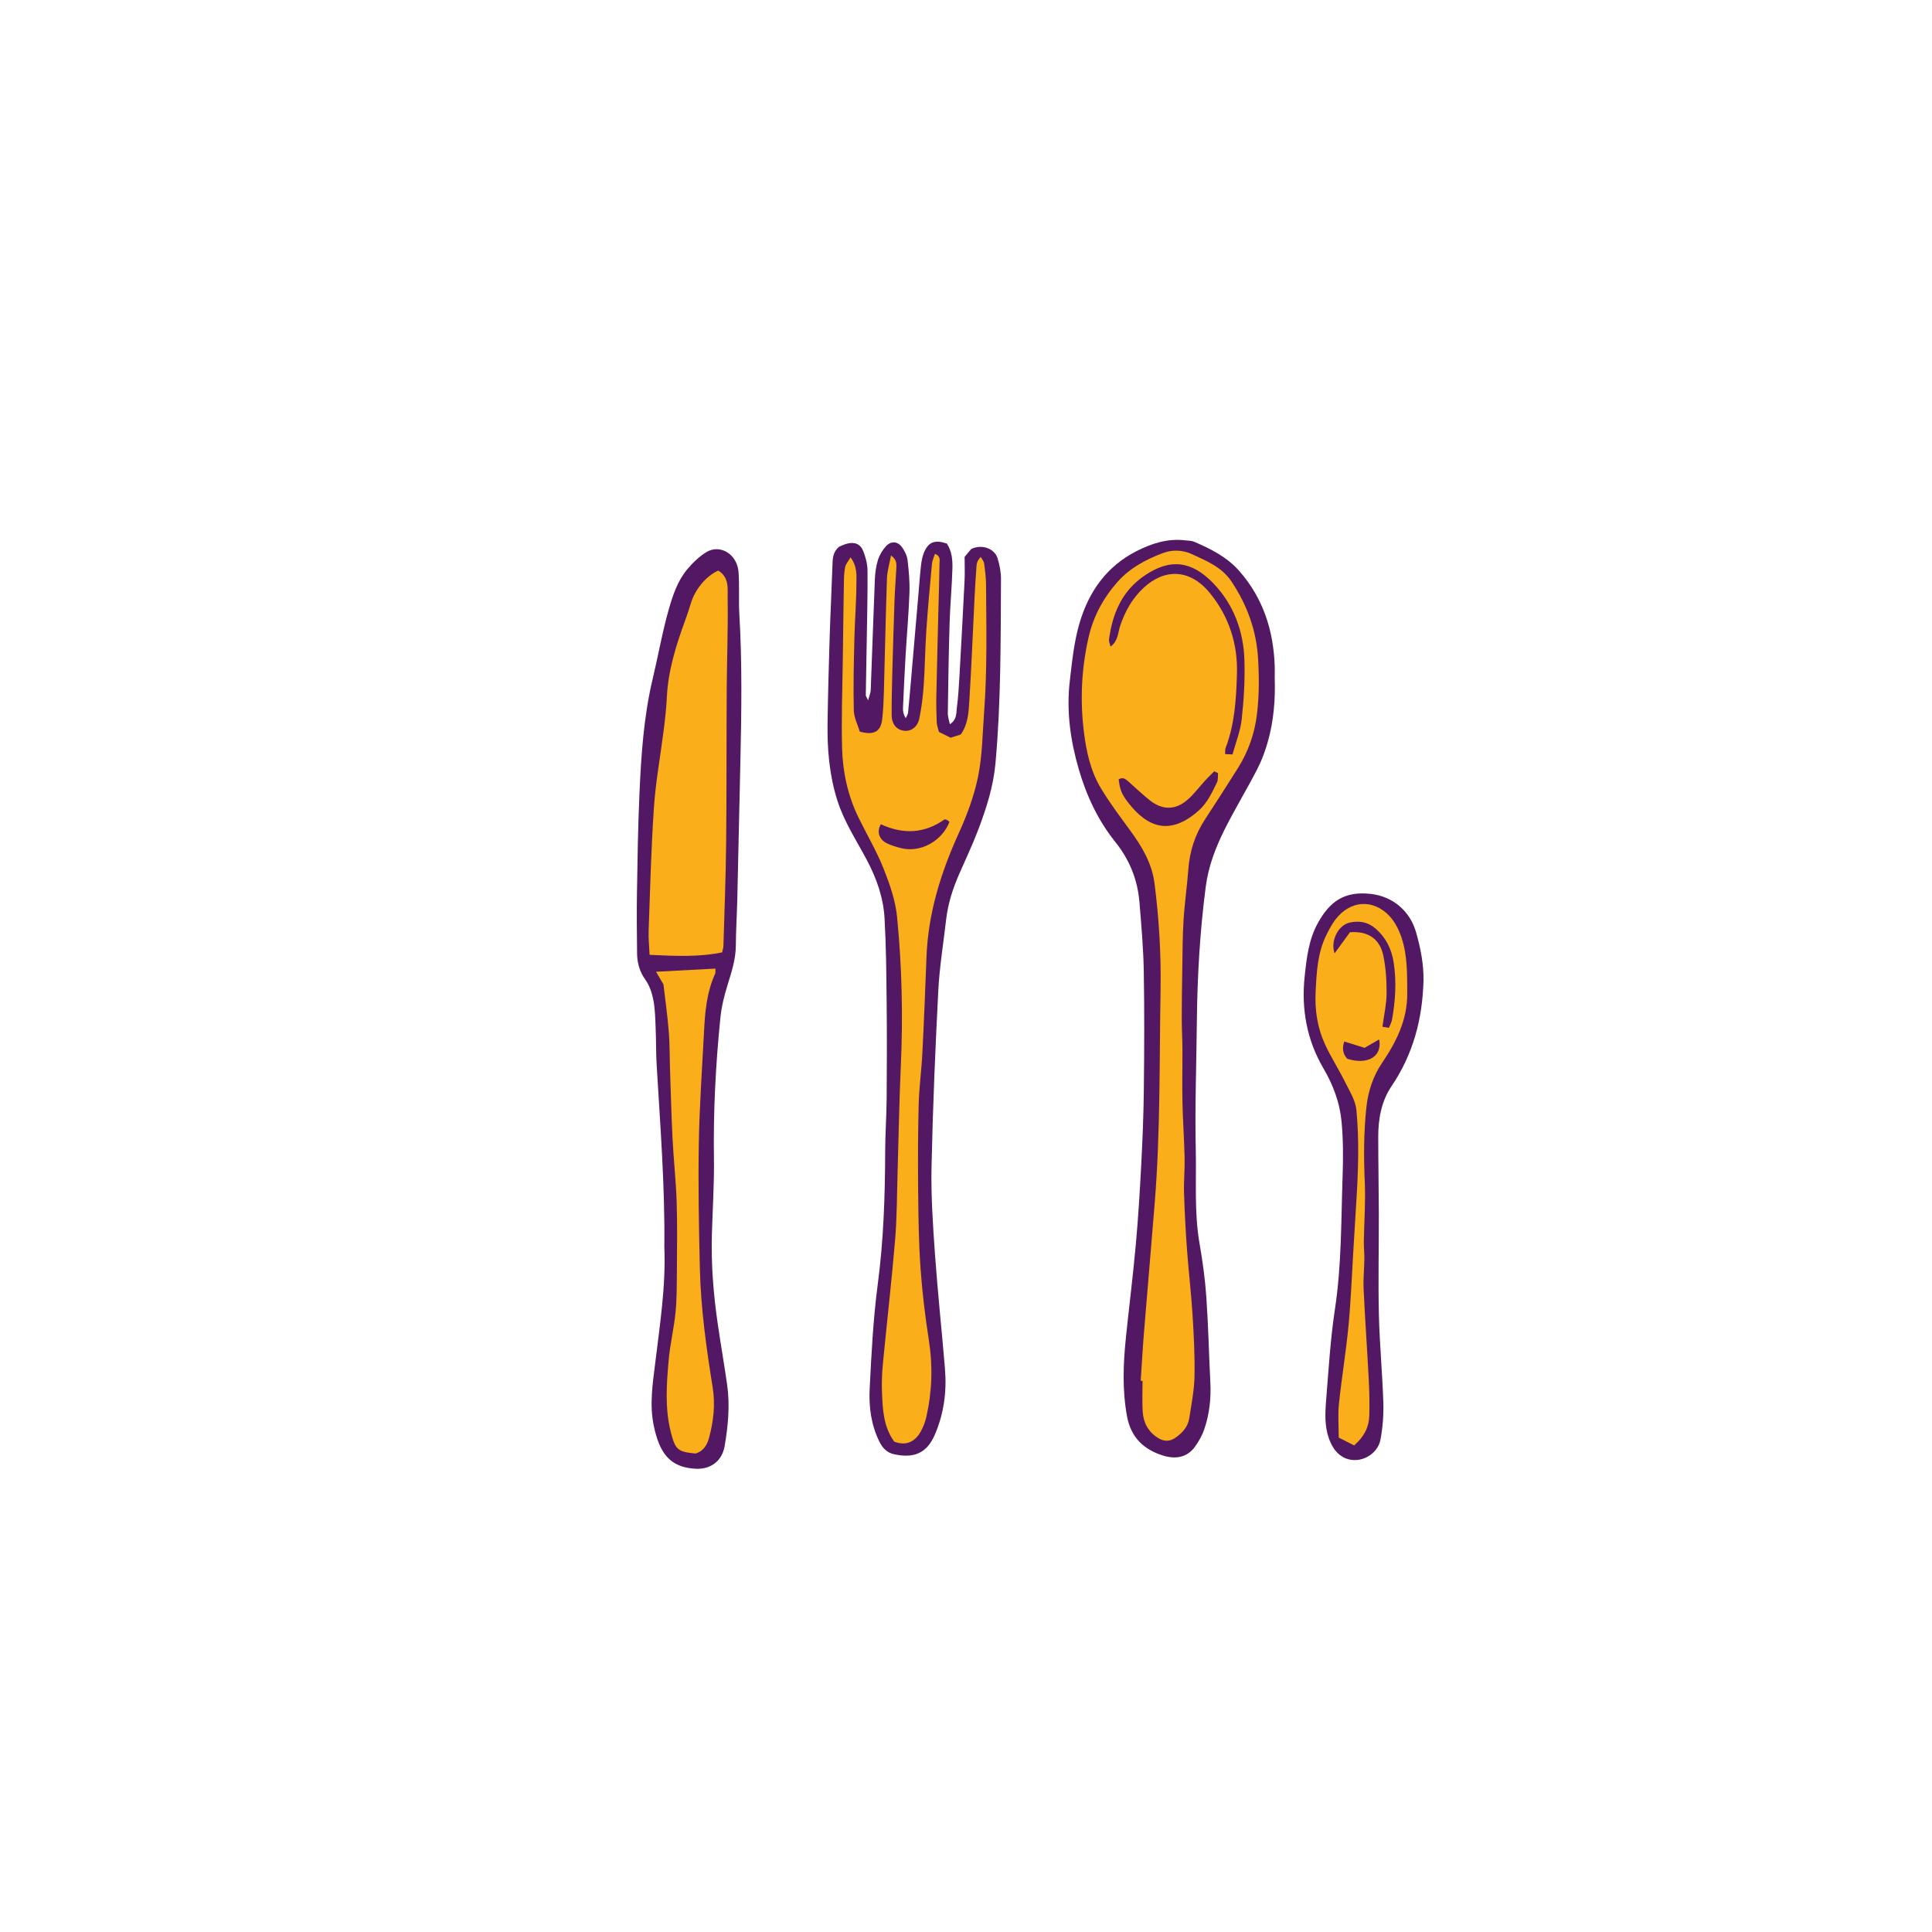 <svg version="1.1" xmlns="http://www.w3.org/2000/svg" xmlns:xlink="http://www.w3.org/1999/xlink" x="0px" y="0px" width="200px"
	 height="200px" viewBox="0 0 200 200" enable-background="new 0 0 200 200" xml:space="preserve">
<g id="svg">
	<g>
		<path class="stroke" fill="#531863"  d="M100.531,56.839c-0.148,0.18-0.379,0.456-0.675,0.812c0,0.806,0.035,1.659-0.007,2.508
			c-0.161,3.279-0.34,6.558-0.527,9.836c-0.062,1.091-0.127,2.184-0.268,3.267c-0.072,0.554,0.027,1.221-0.724,1.711
			c-0.089-0.446-0.218-0.784-0.213-1.122c0.045-3.117,0.09-6.234,0.185-9.351c0.056-1.863,0.235-3.723,0.291-5.585
			c0.028-0.924-0.045-1.865-0.58-2.65c-1.25-0.417-1.914-0.16-2.369,0.952c-0.165,0.405-0.248,0.856-0.299,1.294
			c-0.111,0.967-0.178,1.939-0.262,2.909c-0.237,2.748-0.473,5.495-0.711,8.242c-0.118,1.371-0.232,2.743-0.369,4.112
			c-0.021,0.197-0.162,0.382-0.248,0.572c-0.231-0.379-0.293-0.723-0.278-1.063c0.077-1.784,0.16-3.566,0.265-5.348
			c0.129-2.186,0.325-4.368,0.404-6.555c0.041-1.13-0.062-2.272-0.195-3.397c-0.055-0.459-0.292-0.935-0.563-1.321
			c-0.444-0.632-1.14-0.695-1.667-0.122c-0.371,0.402-0.68,0.922-0.842,1.444c-0.201,0.65-0.287,1.354-0.315,2.04
			c-0.157,3.805-0.278,7.61-0.427,11.415c-0.012,0.284-0.141,0.564-0.271,1.055c-0.155-0.333-0.242-0.431-0.24-0.527
			c0.027-1.906,0.068-3.811,0.099-5.716c0.038-2.394,0.101-4.789,0.08-7.182c-0.006-0.671-0.187-1.371-0.433-2
			c-0.298-0.765-0.896-0.995-1.686-0.79c-0.311,0.081-0.603,0.231-0.826,0.319c-0.58,0.492-0.654,1.078-0.676,1.707
			c-0.088,2.545-0.216,5.088-0.297,7.633c-0.093,2.96-0.174,5.921-0.218,8.882c-0.042,2.727,0.177,5.409,1.015,8.049
			c0.709,2.239,1.998,4.162,3.071,6.196c1.007,1.909,1.693,3.878,1.813,5.998c0.163,2.873,0.188,5.754,0.217,8.633
			c0.035,3.325,0.029,6.65,0.002,9.975c-0.015,1.862-0.15,3.722-0.155,5.584c-0.013,4.584-0.165,9.149-0.769,13.71
			c-0.471,3.573-0.652,7.189-0.835,10.792c-0.095,1.863,0.146,3.725,0.992,5.454c0.323,0.66,0.769,1.157,1.493,1.321
			c1.949,0.441,3.377,0.012,4.24-1.968c0.966-2.212,1.267-4.518,1.068-6.895c-0.329-3.958-0.755-7.91-1.035-11.872
			c-0.213-2.994-0.417-6.001-0.354-8.997c0.128-6.082,0.387-12.162,0.699-18.238c0.127-2.466,0.532-4.918,0.814-7.376
			c0.19-1.667,0.704-3.242,1.378-4.772c0.669-1.521,1.379-3.026,1.966-4.579c0.832-2.2,1.545-4.439,1.761-6.809
			c0.577-6.353,0.536-12.724,0.571-19.092c0.004-0.717-0.141-1.461-0.355-2.149C102.952,56.769,101.613,56.295,100.531,56.839z"/>
		<path class="stroke" fill="#531863"  d="M131.958,68.932c-0.135-3.682-1.197-7.015-3.673-9.827c-1.271-1.444-2.93-2.276-4.648-3.015
			c-0.288-0.124-0.635-0.12-0.956-0.156c-1.801-0.206-3.414,0.299-5.019,1.113c-3.115,1.582-4.938,4.201-5.892,7.399
			c-0.585,1.961-0.793,4.049-1.03,6.097c-0.359,3.106,0.078,6.17,0.951,9.148c0.792,2.703,1.989,5.255,3.76,7.462
			c1.478,1.844,2.307,3.899,2.501,6.215c0.199,2.379,0.409,4.764,0.451,7.148c0.073,4.093,0.052,8.188,0.007,12.282
			c-0.027,2.596-0.134,5.193-0.27,7.786c-0.144,2.757-0.312,5.515-0.561,8.264c-0.288,3.19-0.688,6.37-1.019,9.556
			c-0.286,2.75-0.396,5.498,0.114,8.242c0.402,2.156,1.747,3.435,3.758,4.043c1.246,0.377,2.451,0.217,3.276-0.935
			c0.395-0.55,0.743-1.165,0.96-1.803c0.528-1.548,0.708-3.154,0.627-4.794c-0.146-2.959-0.21-5.924-0.415-8.878
			c-0.129-1.859-0.385-3.717-0.704-5.555c-0.561-3.228-0.317-6.482-0.39-9.721c-0.098-4.419,0.068-8.845,0.113-13.268
			c0.047-4.667,0.315-9.317,0.92-13.949c0.278-2.128,1.033-4.087,1.979-5.969c1.055-2.101,2.279-4.116,3.358-6.205
			c0.461-0.893,0.814-1.859,1.089-2.828c0.613-2.165,0.791-4.39,0.712-6.635C131.959,69.744,131.973,69.337,131.958,68.932z"/>
		<path class="stroke" fill="#531863"  d="M76.451,59.202c-0.146-1.856-1.941-2.928-3.368-2.023c-0.736,0.466-1.399,1.106-1.959,1.78
			c-0.968,1.166-1.462,2.623-1.868,4.038c-0.682,2.37-1.102,4.812-1.676,7.214c-0.949,3.967-1.21,8.014-1.388,12.064
			c-0.148,3.364-0.198,6.733-0.253,10.099c-0.034,2.109-0.012,4.22,0.012,6.33c0.011,0.987,0.261,1.88,0.865,2.726
			c0.429,0.601,0.686,1.382,0.826,2.12c0.18,0.95,0.191,1.936,0.232,2.908c0.055,1.258,0.029,2.52,0.104,3.776
			c0.369,6.277,0.866,12.549,0.795,18.842c0.164,4.039-0.455,8.011-0.941,11.997c-0.266,2.166-0.613,4.347-0.15,6.533
			c0.583,2.762,1.616,4.299,4.32,4.438c1.574,0.082,2.752-0.797,3.017-2.364c0.353-2.087,0.558-4.189,0.259-6.3
			c-0.301-2.127-0.673-4.243-0.981-6.368c-0.452-3.096-0.693-6.208-0.599-9.339c0.078-2.594,0.246-5.189,0.209-7.782
			c-0.071-4.878,0.18-9.736,0.674-14.583c0.115-1.121,0.395-2.24,0.728-3.319c0.417-1.353,0.86-2.679,0.866-4.122
			c0.007-1.54,0.109-3.079,0.146-4.619c0.114-4.827,0.218-9.654,0.325-14.481c0.113-5.065,0.189-10.128-0.109-15.191
			C76.449,62.12,76.564,60.652,76.451,59.202z"/>
		<path class="stroke" fill="#531863"  d="M147.358,101.55c0.037-1.722-0.296-3.381-0.765-5.032c-0.625-2.197-2.389-3.71-4.65-3.976
			c-2.74-0.322-4.274,0.746-5.526,3.025c-0.949,1.726-1.156,3.613-1.358,5.513c-0.361,3.373,0.226,6.582,1.933,9.501
			c1.009,1.725,1.693,3.533,1.88,5.476c0.186,1.927,0.178,3.884,0.11,5.823c-0.155,4.537-0.1,9.081-0.784,13.599
			c-0.48,3.163-0.666,6.372-0.925,9.565c-0.104,1.288-0.149,2.596,0.292,3.854c0.322,0.913,0.852,1.714,1.744,2.072
			c1.476,0.592,3.295-0.365,3.594-1.934c0.24-1.26,0.339-2.572,0.298-3.855c-0.097-3.041-0.389-6.076-0.46-9.117
			c-0.081-3.448,0.003-6.9-0.005-10.351c-0.007-2.677-0.06-5.355-0.062-8.032c-0.002-1.858,0.33-3.693,1.371-5.23
			C146.287,109.14,147.254,105.487,147.358,101.55z"/>
	</g>
</g>
<g id="Layer_2">
	<path fill-rule="evenodd" clip-rule="evenodd" fill="#faae19" class="fill" d="M92.567,149.233c-1.124-1.555-1.194-3.349-1.264-5.128
		c-0.038-0.971,0.001-1.952,0.093-2.92c0.411-4.28,0.908-8.552,1.265-12.835c0.198-2.383,0.188-4.783,0.261-7.176
		c0.11-3.569,0.163-7.141,0.326-10.707c0.239-5.202,0.129-10.397-0.387-15.569c-0.17-1.704-0.767-3.405-1.406-5.012
		c-0.719-1.802-1.72-3.49-2.575-5.239c-1.103-2.255-1.636-4.679-1.706-7.155c-0.09-3.116,0.036-6.239,0.074-9.359
		c0.033-2.665,0.068-5.33,0.115-7.995c0.008-0.486,0.027-0.981,0.133-1.452c0.068-0.303,0.307-0.568,0.549-0.99
		c0.725,0.963,0.611,1.892,0.608,2.737c-0.005,1.902-0.165,3.803-0.21,5.706c-0.057,2.465-0.119,4.933-0.059,7.396
		c0.019,0.771,0.423,1.532,0.623,2.201c1.451,0.409,2.168-0.002,2.314-1.254c0.107-0.927,0.149-1.863,0.176-2.795
		c0.11-3.935,0.187-7.872,0.32-11.806c0.025-0.746,0.255-1.484,0.419-2.38c0.655,0.464,0.565,0.959,0.546,1.409
		c-0.047,1.051-0.142,2.101-0.179,3.151c-0.091,2.575-0.168,5.151-0.237,7.727c-0.037,1.421-0.07,2.841-0.062,4.262
		c0.006,0.892,0.487,1.468,1.214,1.587c0.761,0.124,1.462-0.34,1.653-1.276c0.228-1.11,0.37-2.245,0.448-3.376
		c0.13-1.898,0.145-3.805,0.272-5.703c0.155-2.303,0.37-4.603,0.583-6.901c0.031-0.341,0.194-0.669,0.311-1.049
		c0.629,0.246,0.473,0.712,0.469,1.065c-0.016,1.501-0.069,3.003-0.106,4.505c-0.075,3.036-0.157,6.072-0.218,9.109
		c-0.02,0.928,0.001,1.857,0.041,2.785c0.014,0.313,0.142,0.622,0.229,0.976c0.41,0.202,0.804,0.396,1.207,0.596
		c0.37-0.118,0.713-0.227,1.055-0.336c0.758-1.08,0.81-2.323,0.884-3.52c0.222-3.561,0.361-7.126,0.54-10.688
		c0.055-1.093,0.121-2.186,0.205-3.277c0.023-0.293,0.131-0.58,0.441-0.893c0.119,0.227,0.31,0.442,0.343,0.68
		c0.101,0.722,0.191,1.453,0.197,2.18c0.034,4.408,0.13,8.818-0.198,13.22c-0.165,2.215-0.182,4.468-0.619,6.631
		c-0.406,2.003-1.138,3.978-1.987,5.846c-1.87,4.108-3.19,8.328-3.36,12.868c-0.125,3.321-0.258,6.643-0.428,9.961
		c-0.09,1.781-0.337,3.557-0.381,5.337c-0.076,2.992-0.082,5.986-0.052,8.979c0.026,2.634,0.058,5.273,0.243,7.899
		c0.178,2.506,0.479,5.01,0.866,7.493c0.421,2.691,0.333,5.339-0.274,7.978c-0.116,0.506-0.315,1.01-0.567,1.464
		C94.852,149.034,93.973,149.793,92.567,149.233z M91.187,85.329c-0.442,0.734-0.216,1.569,0.642,1.979
		c0.47,0.225,0.982,0.376,1.492,0.5c1.967,0.482,4.198-0.734,4.968-2.73c-0.075-0.058-0.163-0.141-0.264-0.2
		c-0.067-0.039-0.153-0.042-0.233-0.062C95.694,86.303,93.499,86.393,91.187,85.329z"/>
	<path fill-rule="evenodd" clip-rule="evenodd" fill="#faae19" class="fill" d="M118.085,142.94c0.111-1.659,0.202-3.319,0.337-4.977
		c0.366-4.527,0.766-9.051,1.126-13.579c0.579-7.287,0.466-14.595,0.593-21.895c0.064-3.692-0.156-7.378-0.627-11.047
		c-0.27-2.098-1.302-3.806-2.51-5.462c-1.051-1.441-2.133-2.871-3.048-4.398c-1.058-1.763-1.498-3.773-1.749-5.792
		c-0.408-3.286-0.26-6.558,0.479-9.802c0.5-2.196,1.539-4.104,3.013-5.765c1.264-1.424,2.935-2.316,4.682-2.97
		c0.929-0.346,1.997-0.351,2.972,0.098c1.544,0.711,3.141,1.352,4.138,2.856c1.593,2.404,2.563,5.007,2.741,7.917
		c0.119,1.952,0.125,3.883-0.113,5.827c-0.246,2.015-0.904,3.865-1.975,5.572c-1.122,1.786-2.266,3.558-3.418,5.325
		c-1.018,1.562-1.57,3.262-1.707,5.124c-0.131,1.776-0.393,3.544-0.502,5.321c-0.105,1.735-0.1,3.477-0.129,5.216
		c-0.029,1.646-0.053,3.293-0.053,4.939c0,1.051,0.064,2.1,0.07,3.15c0.01,1.821-0.037,3.642,0.002,5.462
		c0.041,1.937,0.181,3.872,0.224,5.808c0.027,1.205-0.097,2.414-0.06,3.618c0.061,1.981,0.167,3.962,0.312,5.94
		c0.16,2.213,0.429,4.418,0.567,6.633c0.133,2.141,0.247,4.29,0.204,6.431c-0.028,1.444-0.318,2.887-0.541,4.323
		c-0.139,0.894-0.706,1.516-1.44,2.024c-0.624,0.434-1.205,0.388-1.812,0.007c-1.011-0.634-1.505-1.589-1.571-2.738
		c-0.062-1.052-0.013-2.109-0.013-3.163C118.213,142.943,118.148,142.942,118.085,142.94z M127.588,78.101
		c0.331-1.215,0.814-2.401,0.951-3.627c0.224-2.007,0.341-4.043,0.287-6.062c-0.082-3.054-1.112-5.848-3.245-8.051
		c-2.168-2.238-4.396-2.649-7.151-0.739c-2.332,1.617-3.271,3.931-3.628,6.595c-0.026,0.199,0.091,0.417,0.165,0.72
		c0.791-0.595,0.754-1.433,0.986-2.126c0.51-1.528,1.252-2.867,2.456-3.981c2.079-1.925,4.727-2.041,6.862,0.591
		c1.946,2.4,2.874,5.232,2.778,8.35c-0.079,2.596-0.226,5.186-1.173,7.652c-0.064,0.169-0.034,0.376-0.055,0.637
		C127.085,78.073,127.273,78.083,127.588,78.101z M126.094,80.036c-0.133-0.063-0.266-0.127-0.398-0.192
		c-0.3,0.303-0.609,0.597-0.897,0.911c-0.603,0.657-1.142,1.382-1.8,1.977c-1.261,1.142-2.641,1.169-3.963,0.122
		c-0.729-0.577-1.404-1.224-2.102-1.84c-0.327-0.289-0.634-0.648-1.132-0.33c0.134,0.98,0.247,1.441,0.95,2.357
		c2.111,2.751,4.447,3.416,7.32,0.883c0.909-0.802,1.396-1.877,1.909-2.929C126.115,80.722,126.061,80.358,126.094,80.036z"/>
	<path fill-rule="evenodd" clip-rule="evenodd" fill="#faae19" class="fill" d="M74.354,59.066c1.177,0.724,0.953,1.917,0.971,2.895
		c0.053,3.121-0.076,6.245-0.095,9.368c-0.032,5.351-0.003,10.702-0.061,16.053c-0.038,3.521-0.18,7.04-0.282,10.559
		c-0.006,0.195-0.076,0.389-0.132,0.648c-2.453,0.505-4.906,0.375-7.511,0.255c-0.037-0.873-0.129-1.706-0.098-2.534
		c0.155-4.257,0.26-8.518,0.551-12.766c0.183-2.666,0.676-5.311,1.009-7.967c0.141-1.126,0.271-2.257,0.324-3.39
		c0.13-2.755,0.944-5.339,1.873-7.9c0.222-0.609,0.433-1.224,0.619-1.844C71.953,61.015,73.088,59.63,74.354,59.066z"/>
	<path fill-rule="evenodd" clip-rule="evenodd" fill="#faae19" class="fill" d="M72.016,150.468c-1.864-0.173-2.104-0.399-2.561-2.169
		c-0.642-2.486-0.453-5-0.234-7.501c0.145-1.651,0.546-3.278,0.709-4.929c0.139-1.409,0.128-2.835,0.139-4.255
		c0.017-2.392,0.055-4.787-0.021-7.177c-0.07-2.175-0.313-4.346-0.424-6.521c-0.12-2.348-0.179-4.699-0.258-7.049
		c-0.047-1.37-0.027-2.745-0.136-4.109c-0.132-1.65-0.368-3.292-0.55-4.858c-0.249-0.422-0.45-0.764-0.77-1.305
		c2.131-0.113,4.102-0.219,6.152-0.327c-0.013,0.25,0.022,0.417-0.034,0.542c-0.882,1.925-1.047,3.984-1.152,6.054
		c-0.196,3.848-0.473,7.695-0.536,11.545c-0.072,4.296,0.007,8.597,0.109,12.894c0.1,4.134,0.664,8.225,1.326,12.305
		c0.287,1.773,0.089,3.558-0.392,5.295C73.18,149.638,72.78,150.228,72.016,150.468z"/>
	<path fill-rule="evenodd" clip-rule="evenodd" fill="#faae19" class="fill" d="M140.185,149.631c-0.524-0.267-1.037-0.527-1.6-0.812
		c0-1.235-0.098-2.371,0.02-3.484c0.284-2.702,0.734-5.387,0.991-8.09c0.25-2.62,0.346-5.255,0.507-7.884
		c0.097-1.579,0.187-3.158,0.288-4.735c0.209-3.238,0.332-6.485,0.025-9.713c-0.094-0.996-0.705-1.963-1.17-2.898
		c-0.665-1.34-1.488-2.604-2.107-3.964c-0.767-1.683-1.037-3.496-0.947-5.344c0.1-2.027,0.187-4.066,1.123-5.935
		c0.271-0.541,0.554-1.09,0.918-1.57c1.525-2.01,3.93-2.186,5.632-0.342c0.555,0.602,0.956,1.414,1.22,2.2
		c0.626,1.867,0.579,3.818,0.592,5.771c0.02,2.745-1.132,5.021-2.599,7.189c-0.958,1.417-1.453,2.963-1.634,4.643
		c-0.277,2.584-0.277,5.165-0.161,7.762c0.091,2.021-0.068,4.055-0.1,6.083c-0.009,0.605,0.062,1.211,0.054,1.816
		c-0.013,1.048-0.127,2.098-0.076,3.14c0.15,3.152,0.373,6.301,0.537,9.453c0.062,1.215,0.086,2.435,0.049,3.65
		C141.712,147.704,141.254,148.682,140.185,149.631z M143.779,106.403c0.123-0.313,0.271-0.565,0.32-0.834
		c0.352-1.963,0.48-3.94,0.176-5.918c-0.215-1.396-0.801-2.608-1.918-3.557c-0.795-0.676-1.685-0.79-2.617-0.593
		c-1.217,0.257-2.043,1.929-1.58,3.188c0.57-0.786,1.119-1.541,1.585-2.182c1.847-0.152,3.083,0.666,3.45,2.394
		c0.274,1.292,0.354,2.646,0.343,3.972c-0.009,1.115-0.271,2.229-0.431,3.417C143.314,106.324,143.531,106.361,143.779,106.403z
		 M139.162,107.817c-0.246,0.681-0.156,1.273,0.302,1.787c2.097,0.667,3.653-0.214,3.308-2.005c-0.474,0.273-0.907,0.524-1.51,0.873
		C140.68,108.289,139.973,108.069,139.162,107.817z"/>
</g>
</svg>
